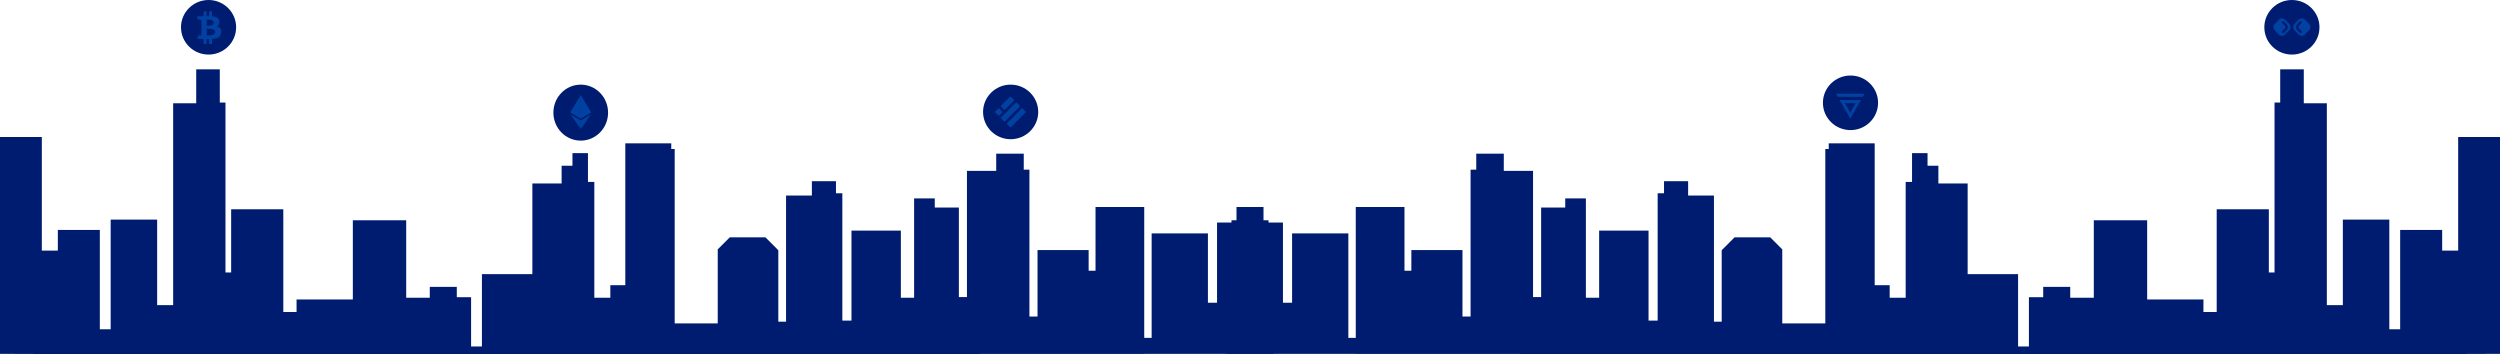 <svg width="1920" height="272" viewBox="0 0 1920 272" fill="none" xmlns="http://www.w3.org/2000/svg">
<path d="M0 271.755V105.201H32.121V192.444H44.414V176.582H76.668V252.853H84.996V168.65H120.686V234.347H132.979V79.293H150.692V53.252H168.801V78.764H173.164V209.232H177.526V160.719H217.578V239.634H227.756V229.985H270.981V169.179H311.959V228.663H330.068V220.335H350.821V228.266H361.793V266.072H370.12V210.553H408.851V140.891H431.323V127.276H439.65V117.627H451.547V139.702H456.438V228.663H468.731V219.013H480.231V110.092H515.525V114.454H518.169V248.359H551.215V191.519L560.468 182.266H587.831L597.745 192.18V247.037H603.693V150.144H623.521V139.173H642.027V148.426H646.918V246.244H653.924V177.11H691.861V228.663H702.039V152.392H717.902V159.397H736.408V228.134H742.62V131.242H765.092V118.023H786.242V130.317H790.604V243.071H796.817V192.047H836.076V207.91H841.363V159.001H878.772V259.462H884.456V179.225H927.681V232.496H934.686V170.898H949.623V159.001H968.923V169.179H974.21V229.059H978.176V271.755C978.176 271.755 0 272.284 0 271.755Z" fill="#001C71"/>
<path d="M1920 271.755V105.201H1887.88V192.443H1875.59V176.581H1843.33V252.852H1835V168.65H1799.31V234.346H1787.02V79.292H1769.31V53.252H1751.2V78.764H1746.84V209.231H1742.47V160.719H1702.42V239.634H1692.24V229.984H1649.02V169.179H1608.04V228.662H1589.93V220.335H1569.18V228.266H1558.21V266.071H1549.88V210.553H1511.15V140.891H1488.68V127.276H1480.35V117.626H1468.45V139.701H1463.56V228.662H1451.27V219.013H1439.77V110.092H1404.48V114.454H1401.83V248.358H1368.78V191.518L1359.53 182.265H1332.17L1322.26 192.179V247.036H1316.31V150.144H1296.48V139.173H1277.97V148.426H1273.08V246.243H1266.08V177.11H1228.14V228.662H1217.96V152.391H1202.1V159.397H1183.59V228.134H1177.38V131.241H1154.91V118.023H1133.76V130.316H1129.4V243.071H1123.18V192.047H1083.92V207.909H1078.64V159H1041.23V259.462H1035.54V179.225H992.319V232.496H985.314V170.897H970.377V159H951.077V169.179H945.79V229.059H941.824V271.755C941.824 271.755 1920 272.284 1920 271.755Z" fill="#001C71"/>
<ellipse cx="1760.18" cy="20.957" rx="21.177" ry="20.957" fill="#001C71"/>
<path fill-rule="evenodd" clip-rule="evenodd" d="M1770.18 15.094C1768.84 13.72 1766.68 13.72 1765.34 15.094L1762.19 18.33C1760.85 19.705 1760.85 21.933 1762.19 23.308L1765.34 26.544C1766.68 27.919 1768.84 27.919 1770.18 26.544L1773.33 23.308C1774.67 21.933 1774.67 19.705 1773.33 18.33L1770.18 15.094ZM1767.56 17.752C1767.9 17.412 1767.9 16.855 1767.57 16.508C1767.24 16.16 1766.7 16.154 1766.36 16.494L1764.28 18.583C1763.06 19.816 1763.06 21.823 1764.28 23.055L1766.36 25.144C1766.7 25.484 1767.24 25.478 1767.57 25.131C1767.9 24.783 1767.9 24.226 1767.56 23.886L1765.48 21.797C1764.94 21.255 1764.94 20.384 1765.48 19.841L1767.56 17.752Z" fill="#0041A1"/>
<path fill-rule="evenodd" clip-rule="evenodd" d="M1754.96 15.094C1753.62 13.72 1751.46 13.72 1750.12 15.094L1746.97 18.33C1745.63 19.705 1745.63 21.933 1746.97 23.308L1750.12 26.544C1751.46 27.919 1753.62 27.919 1754.96 26.544L1758.11 23.308C1759.45 21.933 1759.45 19.705 1758.11 18.33L1754.96 15.094ZM1752.8 17.752C1752.46 17.412 1752.45 16.855 1752.78 16.508C1753.11 16.16 1753.66 16.154 1753.99 16.494L1756.07 18.583C1757.3 19.816 1757.3 21.823 1756.07 23.055L1753.99 25.144C1753.66 25.484 1753.11 25.478 1752.78 25.131C1752.45 24.783 1752.46 24.226 1752.8 23.886L1754.88 21.797C1755.41 21.255 1755.41 20.384 1754.88 19.841L1752.8 17.752Z" fill="#0041A1"/>
<ellipse cx="1421.18" cy="78.957" rx="21.177" ry="20.957" fill="#001C71"/>
<path d="M1421.01 91.092C1418.24 86.292 1415.51 81.557 1412.76 76.779C1418.27 76.779 1423.72 76.779 1429.25 76.779C1426.5 81.557 1423.77 86.281 1421.01 91.092ZM1425.09 79.189C1422.33 79.189 1419.65 79.189 1416.91 79.189C1418.29 81.579 1419.63 83.914 1421.01 86.292C1422.39 83.892 1423.73 81.557 1425.09 79.189Z" fill="#0041A1"/>
<path d="M1432 72C1431.6 72.692 1431.23 73.308 1430.9 73.946C1430.72 74.27 1430.52 74.389 1430.14 74.389C1424.3 74.378 1418.46 74.357 1412.63 74.4C1411.69 74.411 1411.07 74.216 1410.72 73.308C1410.56 72.865 1410.27 72.476 1410 72C1417.36 72 1424.64 72 1432 72Z" fill="#0041A1"/>
<ellipse cx="776.177" cy="85.957" rx="21.177" ry="20.957" fill="#001C71"/>
<path d="M775.998 74L778.971 77.036L771.485 84.5L768.512 81.536L775.998 74Z" fill="#0041A1"/>
<path d="M780.512 78.5L783.485 81.536L771.485 93.5L768.512 90.536L780.512 78.5Z" fill="#0041A1"/>
<path d="M766.973 83L769.946 86.036L766.973 89L764 86.036L766.973 83Z" fill="#0041A1"/>
<path d="M785.027 83L788 86.036L776.001 98L773.028 95.036L785.027 83Z" fill="#0041A1"/>
<ellipse cx="160.177" cy="20.957" rx="21.177" ry="20.957" fill="#001C71"/>
<path d="M168.482 16.395C168.219 13.653 165.851 12.732 162.862 12.47L162.863 8.665L160.548 8.665L160.547 12.369C159.938 12.369 159.316 12.381 158.697 12.393L158.699 8.664L156.384 8.663L156.382 12.467C155.881 12.477 155.389 12.486 154.909 12.486L151.714 12.472L151.714 14.946C151.714 14.946 153.424 14.914 153.396 14.945C154.334 14.945 154.639 15.49 154.728 15.96L154.727 20.294L154.724 26.383C154.683 26.678 154.51 27.149 153.854 27.149C153.884 27.176 152.171 27.149 152.171 27.149L151.71 29.914L154.723 29.915C155.284 29.916 155.836 29.926 156.378 29.929L156.378 33.777L158.691 33.778L158.692 29.971C159.327 29.984 159.942 29.989 160.542 29.989L160.54 33.779L162.856 33.779L162.858 29.938C166.751 29.716 169.476 28.736 169.816 25.08C170.09 22.136 168.705 20.822 166.496 20.29C167.839 19.607 168.678 18.403 168.482 16.395ZM165.239 24.622C165.24 27.498 160.316 27.169 158.747 27.17L158.749 22.072C160.319 22.073 165.24 21.623 165.239 24.622ZM164.164 17.429C164.163 20.045 160.057 19.738 158.749 19.738L158.751 15.114C160.058 15.115 164.165 14.7 164.164 17.429Z" fill="#0041A1"/>
<ellipse cx="446" cy="86.5" rx="21" ry="21.5" fill="#001C71"/>
<path d="M445.998 73L445.823 73.594V90.823L445.998 90.997L453.995 86.27L445.998 73Z" fill="#0041A1"/>
<path d="M445.997 73L438 86.27L445.997 90.997V82.635V73Z" fill="#0041A1"/>
<path d="M445.998 92.509L445.899 92.629V98.766L445.998 99.054L454 87.784L445.998 92.509Z" fill="#0041A1"/>
<path d="M445.997 99.054V92.509L438 87.784L445.997 99.054Z" fill="#0041A1"/>
<path d="M445.998 91L453.995 86.273L445.998 82.638V91Z" fill="#0041A1"/>
<path d="M438 86.273L445.997 91V82.638L438 86.273Z" fill="#0041A1"/>
</svg>
